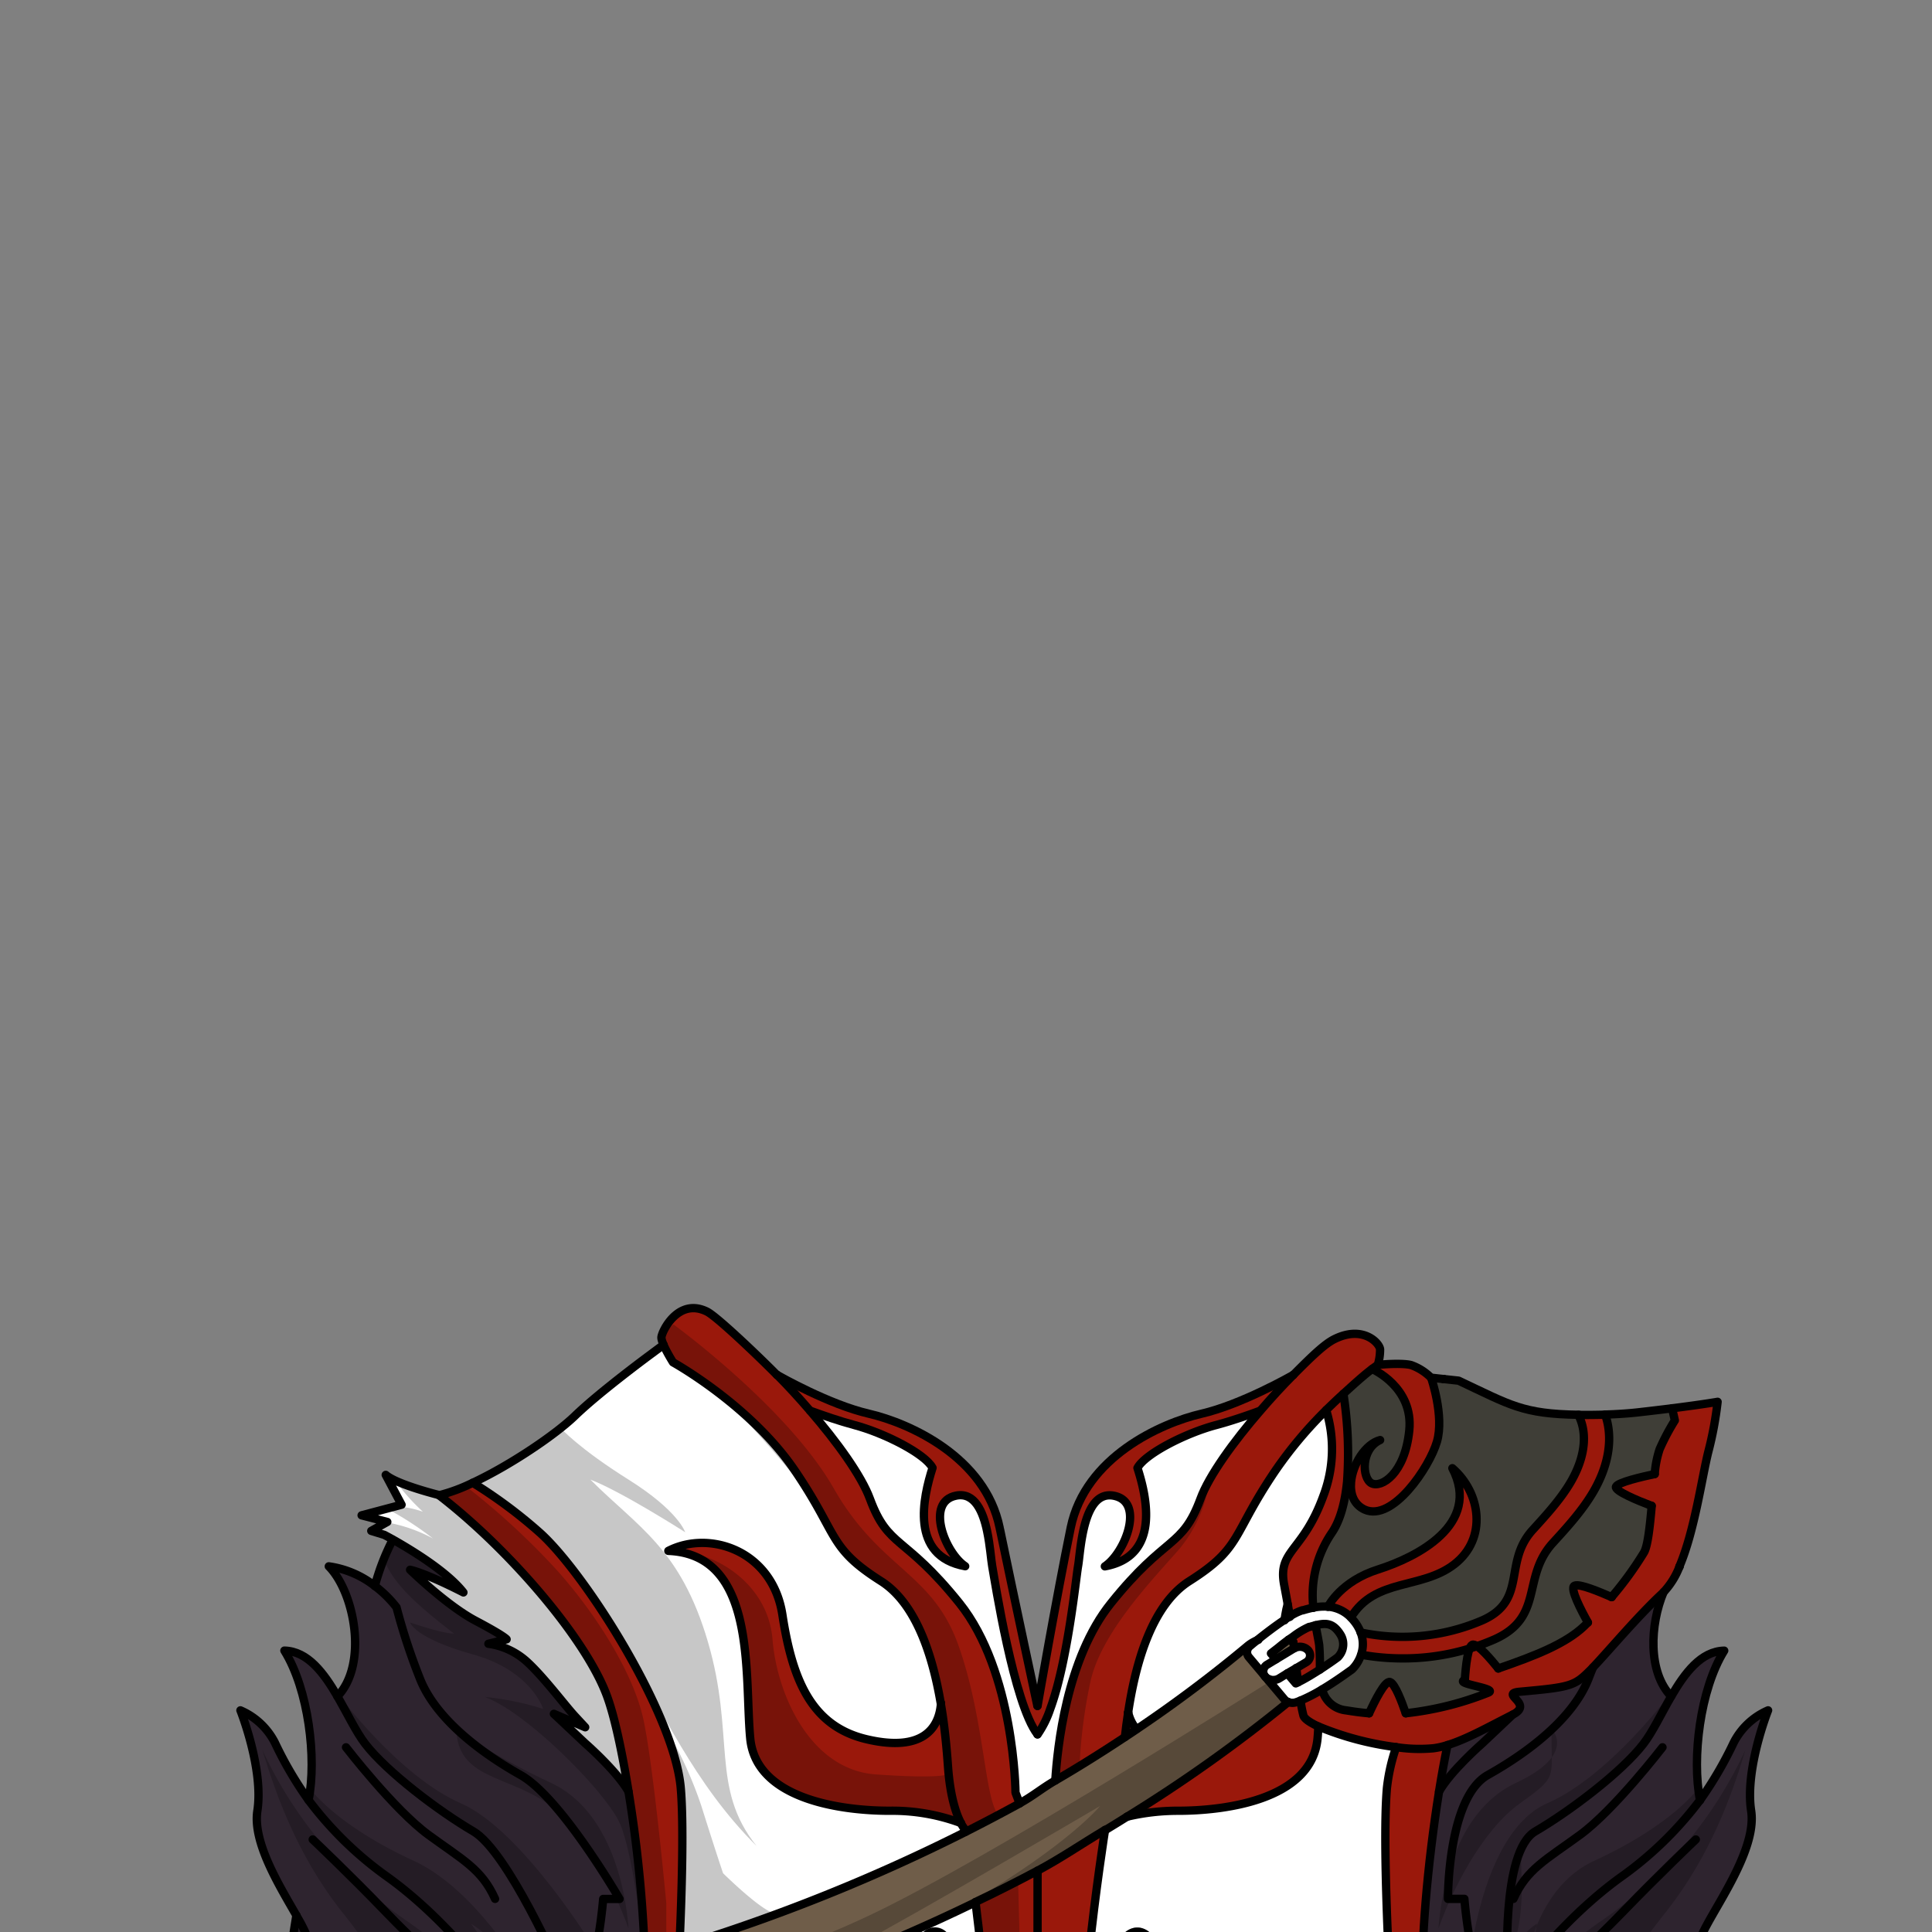 <svg xmlns="http://www.w3.org/2000/svg" viewBox="0 0 432 432">
  <rect x="0" y="0" width="432" height="432" fill="#808080" stroke="none"/>
  <defs>
    <style>.GUNDAN_OWL_OUTFIT_GUNDAN_OWL_OUTFIT_3_cls-1{isolation:isolate;}.GUNDAN_OWL_OUTFIT_GUNDAN_OWL_OUTFIT_3_cls-2{fill:#fff;}.GUNDAN_OWL_OUTFIT_GUNDAN_OWL_OUTFIT_3_cls-3{fill:#3f3e37;}.GUNDAN_OWL_OUTFIT_GUNDAN_OWL_OUTFIT_3_cls-4{fill:#6f5d49;}.GUNDAN_OWL_OUTFIT_GUNDAN_OWL_OUTFIT_3_cls-5{fill:#9a180b;}.GUNDAN_OWL_OUTFIT_GUNDAN_OWL_OUTFIT_3_cls-6{fill:#2e242f;}.GUNDAN_OWL_OUTFIT_GUNDAN_OWL_OUTFIT_3_cls-7{fill:none;stroke:#000;stroke-linecap:round;stroke-linejoin:round;stroke-width:1.86px;}.GUNDAN_OWL_OUTFIT_GUNDAN_OWL_OUTFIT_3_cls-8{opacity:0.22;mix-blend-mode:multiply;}</style>
  </defs>
  <g class="GUNDAN_OWL_OUTFIT_GUNDAN_OWL_OUTFIT_3_cls-1">
    <g id="oufit">
      <path class="GUNDAN_OWL_OUTFIT_GUNDAN_OWL_OUTFIT_3_cls-2" d="M304.29,365a9.27,9.27,0,0,0-1.35-2.36,12.29,12.29,0,0,0-.87-1,8,8,0,0,0-5.15-2.37,12.17,12.17,0,0,0-3.24.23c-.88.18-1.66.4-2.31.59l-.14,0a12.68,12.68,0,0,0-2.8,1.38c-.39.24-.8.51-1.21.79-2.05,1.36-4.28,3.08-5.89,4.36-.73.59-1.34,1.1-1.74,1.44a1.73,1.73,0,0,0-.26,2.52l3.48,4.13a.42.42,0,0,0,.06.08l0,0a2.17,2.17,0,0,0,.84.59c0,.09-.08.18-.11.27l3.55,4.22a2.11,2.11,0,0,0,.88.62,2.5,2.5,0,0,0,.94.18,2.58,2.58,0,0,0,.77-.12c.33-.11.67-.23,1-.38a36,36,0,0,0,4.84-2.49c3.18-1.89,6-4,6.54-4.36l.19-.15a8.1,8.1,0,0,0,2-3.28A7.2,7.2,0,0,0,304.29,365Zm-4.21,4a4.17,4.17,0,0,1-1,1.58c-.86.64-2.34,1.68-4,2.75-.69.44-1.42.89-2.14,1.33-.94.56-1.87,1.08-2.74,1.51l-.5.24-1.89-2.24,2-1.21,2.14-1.31a1.76,1.76,0,0,0,.54-2.69,2.48,2.48,0,0,0-3.13-.46l-.06,0-4.12,2.5-1.11-1.31c.64-.51,1.29-1,1.93-1.52s1.38-1,2-1.54l1-.69a18.39,18.39,0,0,1,3.61-2.18l.13,0c.5-.15,1-.28,1.38-.38,2.15-.52,3.6-.47,5,1.39a3.72,3.72,0,0,1,.35.49A4.1,4.1,0,0,1,300.08,369Z" />
      <path class="GUNDAN_OWL_OUTFIT_GUNDAN_OWL_OUTFIT_3_cls-3" d="M373.92,314.9l.61,2.71a50.68,50.68,0,0,0-3.4,6.43,23,23,0,0,0-1.1,5.56h0c-2.87.61-8.16,1.84-8.65,2.79s4.88,3.15,7.95,4.32c-.41,4.58-.87,8.93-1.72,10.42a76.68,76.68,0,0,1-7.26,10c-2.7-1.16-7.27-3-8.32-2.56s1.65,5.76,3,8.24c-.25.27-.52.54-.8.8-4.17,4-10.93,6.61-19.24,9.48-1.74-2.14-4.51-5.32-5.62-5.35s-1.68,5-1.87,7.91c-2.59.9,7.91,1.85,5.12,2.89a70.12,70.12,0,0,1-18.33,4.56c-.86-2.5-2.43-6.65-3.52-7s-3.43,4.3-4.67,7c-1.79-.15-3.49-.39-5.14-.66a6.14,6.14,0,0,1-5.36-4.67c3.18-1.89,6-4,6.54-4.36l.19-.15a8.1,8.1,0,0,0,2-3.28,51.54,51.54,0,0,0,9.21.82,50.82,50.82,0,0,0,20.57-4.26c11.16-5,6-13.77,13-21.52,3.27-3.58,6.66-7.29,9.14-11.55,2.89-5,4-10,3.28-14.49a15.94,15.94,0,0,0-.68-2.68c2.71-.08,5.15-.25,7.24-.48Q370.6,315.33,373.92,314.9Z" />
      <path class="GUNDAN_OWL_OUTFIT_GUNDAN_OWL_OUTFIT_3_cls-3" d="M301.21,331.32a87.64,87.64,0,0,0-.82-19.67c3.28-3,4.89-4.39,6.41-5.54,0,0,9.31,4,8.32,13.74s-6.27,12.91-8.43,11.82S304.23,324,308.6,322c-3.3.87-6.16,5.4-6.5,9.43Z" />
      <path class="GUNDAN_OWL_OUTFIT_GUNDAN_OWL_OUTFIT_3_cls-4" d="M289.34,368.54c0-.48-.11-.94-.15-1.36a6.07,6.07,0,0,0-1.1-.51c-.67.49-1.35,1-2,1.54s-1.29,1-1.93,1.52l1.11,1.31Z" />
      <path class="GUNDAN_OWL_OUTFIT_GUNDAN_OWL_OUTFIT_3_cls-4" d="M289.85,373l-2,1.21,1.89,2.24.5-.24C290.11,375.11,290,374,289.85,373Z" />
      <path class="GUNDAN_OWL_OUTFIT_GUNDAN_OWL_OUTFIT_3_cls-4" d="M287.18,380l-3.55-4.22-.73-.86,0,0a.42.42,0,0,1-.06-.08l-3.48-4.13a1.73,1.73,0,0,1,.26-2.52c.4-.34,1-.85,1.74-1.44a8.34,8.34,0,0,0-2.48,1.44,300.41,300.41,0,0,1-24.74,18.56c-.85.59-1.72,1.16-2.57,1.72-5.2,3.44-10.41,6.68-15.58,9.72-3,1.77-5,3.48-8,5.11h0q-6.12,3.36-12.07,6.35a405.78,405.78,0,0,1-64,25.71c-3.39,1-6,1.75-7.74,2.2-1.44.39-2.24.59-2.33.61-4.48,1-7.12,5-5.89,8.9a8.19,8.19,0,0,0,7.41,5.31c.24,0,.47,0,.71,0a10.12,10.12,0,0,0,2.23-.26c.43-.1,2.09-.51,4.81-1.24a400.93,400.93,0,0,0,67-25.5h0q6.8-3.27,13.87-7c5.3-2.83,9.65-5.85,15.08-9.1h0q2.43-1.43,4.86-3h0a335.7,335.7,0,0,0,36.07-25.64A2.11,2.11,0,0,1,287.18,380Z" />
      <path class="GUNDAN_OWL_OUTFIT_GUNDAN_OWL_OUTFIT_3_cls-5" d="M252.26,382.91c-.3,1.91-.53,3.75-.72,5.48.85-.56,1.72-1.13,2.57-1.72A8.85,8.85,0,0,1,252.26,382.91Z" />
      <path class="GUNDAN_OWL_OUTFIT_GUNDAN_OWL_OUTFIT_3_cls-5" d="M291.45,383.61a31,31,0,0,1-.65-3.35c-.36.15-.7.27-1,.38a2.58,2.58,0,0,1-.77.12,2.5,2.5,0,0,1-.94-.18A335.7,335.7,0,0,1,252,406.22a49.4,49.4,0,0,1,11.48-1.33c9.68,0,29.83-2.14,31.13-16.22.08-.83.13-1.71.19-2.63C292.9,385.17,291.67,384.32,291.45,383.61Z" />
      <path class="GUNDAN_OWL_OUTFIT_GUNDAN_OWL_OUTFIT_3_cls-5" d="M218.13,425.33h0c.48,3.79,1,8,1.41,12.33s.86,8.83,1.14,13.17.45,8.68.43,12.49h20.74c0-3.8.14-8.06.44-12.49s.67-8.82,1.11-13.17c1.55-15,3.68-28.48,3.68-28.48-5.43,3.25-9.78,6.27-15.08,9.1Q224.94,422.06,218.13,425.33Z" />
      <path class="GUNDAN_OWL_OUTFIT_GUNDAN_OWL_OUTFIT_3_cls-5" d="M210.36,380.79c-.38,5.74-4.2,11-16.63,8.11s-16.61-13.4-18.83-27.81-16.35-19-25.51-14.31c19.89.79,17,27.82,18.31,41.89s21.46,16.22,31.14,16.22a43.94,43.94,0,0,1,16,2.76c-1-1.91-2.41-5.77-2.9-12.73C211.72,391.2,211.29,386.15,210.36,380.79Z" />
      <path class="GUNDAN_OWL_OUTFIT_GUNDAN_OWL_OUTFIT_3_cls-2" d="M268.43,335.13c1.9-5.19,7.41-12.76,13.38-19.7-2.95,1.09-6.63,2.35-9.85,3.2-6.8,1.81-15.83,6.42-17.53,9.58,2.09,6.52,5.17,19.75-7.29,22,4.51-3,9-14.44,2-15.79s-7.45,12.5-8,15.79c-.47,2.68-2.32,21.32-6.21,31.87a22.42,22.42,0,0,1-2.84,5.72c-5.28-6.83-9.51-34.29-10.11-37.59-.25-1.37-.46-4.59-1.13-7.77-.95-4.43-2.79-8.81-6.91-8-7.06,1.35-2.55,12.76,2,15.79-12.47-2.28-9.39-15.51-7.3-22-1.7-3.16-10.72-7.77-17.53-9.58-3.22-.85-6.89-2.12-9.86-3.2,6,6.94,11.48,14.51,13.39,19.7,4.12,11.14,7.65,7.93,20,23.31s12.55,42.39,12.55,42.39l.91,2.39c3-1.63,4.94-3.34,8-5.11.42-7.24,2.47-27.26,12.46-39.67C260.78,343.06,264.3,346.27,268.43,335.13Z" />
      <path class="GUNDAN_OWL_OUTFIT_GUNDAN_OWL_OUTFIT_3_cls-2" d="M265.94,353.54c-8.41,5.33-12,18.32-13.68,29.35v0a8.85,8.85,0,0,0,1.85,3.76,300.41,300.41,0,0,0,24.74-18.56,8.34,8.34,0,0,1,2.48-1.44c1.61-1.28,3.84-3,5.89-4.36.07-.41.13-.82.19-1.22.14-.84.31-1.64.52-2.42-.21-1.19-.48-2.62-.8-4.35-1.44-7.76,4.19-7.2,8.77-19.81a29.47,29.47,0,0,0,.63-19.21,92.84,92.84,0,0,0-11.33,13.5C275.3,343.4,277.85,346,265.94,353.54Z" />
      <path class="GUNDAN_OWL_OUTFIT_GUNDAN_OWL_OUTFIT_3_cls-2" d="M151.93,435.29a405.78,405.78,0,0,0,64-25.71c0-.25-.06-.39-.06-.39a7.56,7.56,0,0,1-1-1.54,43.94,43.94,0,0,0-16-2.76c-9.68,0-29.82-2.14-31.14-16.22s1.58-41.1-18.31-41.89c9.16-4.72,23.29-.11,25.51,14.31s6.41,24.88,18.83,27.81,16.25-2.37,16.63-8.11c-1.8-10.54-5.47-22.25-13.35-27.25-11.9-7.55-9.35-10.14-19.27-24.74s-27.23-24.18-27.23-24.18l-2.13-3.93s-14.1,10.37-19.79,15.86c-4.3,4.16-14.33,11-22.87,15a107.64,107.64,0,0,1,14.82,11c10,8.79,30.22,40.54,31.68,57.26C152.88,407.44,152.52,421.86,151.93,435.29Z" />
      <path class="GUNDAN_OWL_OUTFIT_GUNDAN_OWL_OUTFIT_3_cls-2" d="M310.08,399.82a42.08,42.08,0,0,1,2.07-9.16A67.61,67.61,0,0,1,294.79,386c-.06.92-.11,1.8-.19,2.63-1.3,14.08-21.45,16.22-31.13,16.22A49.4,49.4,0,0,0,252,406.22h0q-2.43,1.53-4.86,3h0s-2.13,13.44-3.68,28.48c-.44,4.35-.83,8.84-1.11,13.17s-.46,8.69-.44,12.49H312C311.26,453,308.83,414.24,310.08,399.82Zm-55.77,50.57a3.21,3.21,0,0,1-2.92-1.66,2.39,2.39,0,0,1-.26-1.08,3.22,3.22,0,1,1,3.18,2.74Zm0-13a3.21,3.21,0,0,1-2.92-1.66,2.42,2.42,0,0,1-.26-1.08,3.22,3.22,0,1,1,3.18,2.74Z" />
      <path class="GUNDAN_OWL_OUTFIT_GUNDAN_OWL_OUTFIT_3_cls-2" d="M219.54,437.67c-.43-4.34-.93-8.54-1.41-12.33a400.93,400.93,0,0,1-67,25.5c-.31,5.41-.61,9.86-.77,12.49h70.75c0-3.81-.14-8.07-.43-12.49S220,442,219.54,437.67Zm-8,11.06a3.21,3.21,0,0,1-2.92,1.66,2.77,2.77,0,1,1,3.18-2.74A2.39,2.39,0,0,1,211.55,448.73Zm0-13a3.21,3.21,0,0,1-2.92,1.66,2.77,2.77,0,1,1,3.18-2.74A2.42,2.42,0,0,1,211.55,435.74Z" />
      <path class="GUNDAN_OWL_OUTFIT_GUNDAN_OWL_OUTFIT_3_cls-5" d="M295.12,373.33a54.64,54.64,0,0,0-.14-5.49c-.16-1.13-.49-2.64-.81-4.44-.42.1-.88.23-1.38.38l-.13,0a18.39,18.39,0,0,0-3.61,2.18l-1,.69a6.07,6.07,0,0,1,1.1.51c0,.42.1.88.15,1.36l.06,0a2.48,2.48,0,0,1,3.13.46,1.76,1.76,0,0,1-.54,2.69L289.85,373c.12,1.07.26,2.15.39,3.21.87-.43,1.8-.95,2.74-1.51C293.7,374.22,294.43,373.77,295.12,373.33Z" />
      <path class="GUNDAN_OWL_OUTFIT_GUNDAN_OWL_OUTFIT_3_cls-5" d="M308.16,350.92c-8.31,2.63-11.09,8.08-11.24,8.36a8,8,0,0,1,5.15,2.37c5.46-8.94,15.81-6.17,23.16-11.91s5.89-16-.48-21.46C331.32,341,316.7,348.21,308.16,350.92Z" />
      <path class="GUNDAN_OWL_OUTFIT_GUNDAN_OWL_OUTFIT_3_cls-5" d="M308.18,304.87a12,12,0,0,0,.41-3.15c-.1-1.36-3.76-5.46-10.17-2.31-2.2,1.08-4.92,3.68-9.21,8l0,0c-.69.38-11.71,6.65-20.55,8.69-9.13,2.11-26,9.71-29.24,25.47l-.06.29c-3.27,15.77-7.33,39.57-7.33,39.57s-5.07-23.68-8.34-39.44c0-.15-.06-.28-.09-.42-3.27-15.76-20.11-23.36-29.24-25.47-8.85-2-19.88-8.31-20.56-8.69l0,0c-4.29-4.33-13.46-13.07-15.65-14.15-6.41-3.16-10.08,4.39-10.17,5.74s2.6,5.61,2.6,5.61,17.32,9.56,27.22,24.18S185.11,346,197,353.54c7.89,5,11.56,16.71,13.35,27.25A140.14,140.14,0,0,1,212,394.92c.5,7,1.92,10.82,2.9,12.73a7.25,7.25,0,0,0,1,1.54s0,.14.05.39q6-3,12.07-6.35h0l-.91-2.39A100.71,100.71,0,0,0,223.78,378c-.1-.38-.21-.76-.32-1.15-1.86-6.47-4.67-13.13-8.92-18.41a79,79,0,0,0-10.34-10.9c-4.64-4-7-5.27-9.68-12.41-1.91-5.19-7.41-12.76-13.38-19.7,3,1.08,6.63,2.35,9.85,3.2,6.81,1.81,15.84,6.42,17.53,9.58-1.59,5-3.74,13.78.78,18.74a5.66,5.66,0,0,0,.42.43,11.61,11.61,0,0,0,6.1,2.86c-4.51-3-9-14.44-2-15.79,4.12-.79,6,3.59,6.9,8,.67,3.18.89,6.4,1.13,7.77.4,2.22,2.44,15.34,5.34,25.79l.27,1c.54,1.88,1.11,3.65,1.7,5.24a22.54,22.54,0,0,0,2.8,5.61,22.42,22.42,0,0,0,2.84-5.72c.49-1.32.94-2.76,1.37-4.29,3-10.67,4.43-25.24,4.84-27.58.25-1.37.46-4.58,1.14-7.76.95-4.44,2.8-8.82,6.91-8,7.07,1.35,2.55,12.76-2,15.79,12.46-2.28,9.39-15.51,7.3-22,1.69-3.16,10.72-7.77,17.53-9.58,3.22-.85,6.89-2.11,9.84-3.2-6,6.94-11.47,14.51-13.38,19.7-4.12,11.14-7.65,7.93-20,23.31-4.63,5.76-7.56,13.15-9.4,20.15h0A101.52,101.52,0,0,0,236,398.11c5.16-3,10.37-6.28,15.57-9.72.19-1.73.43-3.57.72-5.48v0c1.66-11,5.28-24,13.69-29.35,11.9-7.55,9.35-10.14,19.25-24.74a92.84,92.84,0,0,1,11.33-13.5,29.41,29.41,0,0,1-.63,19.21c-4.58,12.61-10.2,12.05-8.76,19.81.31,1.73.58,3.16.79,4.35s.38,2.13.51,2.85a12.64,12.64,0,0,1,2.79-1.38l.14,0c.65-.19,1.44-.41,2.31-.59a24.74,24.74,0,0,1,4.05-16.67c2-2.91,3-7.09,3.49-11.52a88.85,88.85,0,0,0-.82-19.67c3.27-3,4.88-4.39,6.41-5.54,0,0,9.31,4,8.32,13.74s-6.28,12.91-8.44,11.82S304.24,324,308.6,322c-3.3.87-6.16,5.4-6.5,9.43-.22,2.62.61,5,3.07,6.13,6.23,2.77,14.47-9.48,16.14-15.22S320,308.05,320,308.05a11.86,11.86,0,0,0-4.45-2.82c-2.22-.56-7.42-.05-7.42-.05Z" />
      <path class="GUNDAN_OWL_OUTFIT_GUNDAN_OWL_OUTFIT_3_cls-5" d="M373.92,314.9l.61,2.71a50.68,50.68,0,0,0-3.4,6.43,23,23,0,0,0-1.1,5.56h0c-2.87.61-8.16,1.84-8.65,2.79s4.88,3.15,7.95,4.32c-.41,4.58-.87,8.93-1.72,10.42a76.68,76.68,0,0,1-7.26,10c-2.7-1.16-7.27-3-8.32-2.56s1.65,5.76,3,8.24c-.25.27-.52.54-.8.8-4.17,4-10.93,6.61-19.24,9.48-1.74-2.14-4.51-5.32-5.62-5.35s-1.68,5-1.87,7.91c-2.59.9,7.91,1.85,5.12,2.89a70.12,70.12,0,0,1-18.33,4.56c-.86-2.5-2.43-6.65-3.52-7s-3.43,4.3-4.67,7c-1.79-.15-3.49-.39-5.14-.66a6.14,6.14,0,0,1-5.36-4.67,36,36,0,0,1-4.84,2.49,31,31,0,0,0,.65,3.35c.22.71,1.45,1.56,3.34,2.43a67.61,67.61,0,0,0,17.36,4.62c1.56.21,3.07.34,4.48.39-1.41-.05-2.92-.18-4.48-.39a42.08,42.08,0,0,0-2.07,9.16c-1.25,14.42,1.18,53.14,1.88,63.51h7.46c-.09-3.53-.34-10.41-1.14-19.26-.75-8.39.92-27.46,3.49-43.46.59-3.69,1.23-7.22,1.9-10.41,4.41-1.35,9.41-4.21,14.57-6.8,4.93-2.48-3.2-4.71,1.63-5.13,11.12-1,12.16-1.25,15.56-4.66.23-.22.48-.47.72-.74,3.61-3.77,10-11.45,15.64-16.67a1.75,1.75,0,0,0,.19-.2,17.51,17.51,0,0,0,3.54-5.66v0a.36.36,0,0,1,0-.07c3.35-7.84,5-19.73,6.43-25.54a79.57,79.57,0,0,0,2.1-11.26S380.79,314,373.92,314.9Z" />
      <path class="GUNDAN_OWL_OUTFIT_GUNDAN_OWL_OUTFIT_3_cls-5" d="M304.29,365a7.2,7.2,0,0,1,.11,5,51.54,51.54,0,0,0,9.21.82,50.82,50.82,0,0,0,20.57-4.26c11.16-5,6-13.77,13-21.52,3.27-3.58,6.66-7.29,9.14-11.55,2.89-5,4-10,3.28-14.49a15.94,15.94,0,0,0-.68-2.68c-1.87.06-3.87.08-6,.05a11.06,11.06,0,0,1,1.08,3.29c.73,4.48-1.09,8.81-2.74,11.66-2.23,3.83-5.43,7.35-8.53,10.75-6.7,7.34-1.11,15.67-11.19,20.2A45.1,45.1,0,0,1,304.29,365Z" />
      <path class="GUNDAN_OWL_OUTFIT_GUNDAN_OWL_OUTFIT_3_cls-5" d="M254.31,431.92a3,3,0,0,0-3.18,2.74,2.42,2.42,0,0,0,.26,1.08,3.21,3.21,0,0,0,2.92,1.66,2.77,2.77,0,1,0,0-5.48Z" />
      <path class="GUNDAN_OWL_OUTFIT_GUNDAN_OWL_OUTFIT_3_cls-5" d="M208.63,431.92a2.77,2.77,0,1,0,0,5.48,3.21,3.21,0,0,0,2.92-1.66,2.42,2.42,0,0,0,.26-1.08A3,3,0,0,0,208.63,431.92Z" />
      <path class="GUNDAN_OWL_OUTFIT_GUNDAN_OWL_OUTFIT_3_cls-5" d="M120.54,342.56a107.64,107.64,0,0,0-14.82-11,39.16,39.16,0,0,1-7.54,2.8c15.4,11.83,32.66,31.79,37.49,44.74,1.73,4.63,3.43,12.6,4.87,21.51a290.67,290.67,0,0,1,3.65,36.88c1.72-.45,4.35-1.18,7.74-2.2.59-13.43.95-27.85.29-35.47C150.76,383.1,130.55,351.35,120.54,342.56Z" />
      <path class="GUNDAN_OWL_OUTFIT_GUNDAN_OWL_OUTFIT_3_cls-2" d="M87.86,344.29c-1.2-.67-1.94-1.05-1.94-1.05l-2.9-.89,3.58-2-5.74-1.48,8.93-2.37s-.54-1-3.54-6.67c2.55,2.19,11.93,4.51,11.93,4.51,15.4,11.83,32.66,31.79,37.49,44.74,1.73,4.63,3.43,12.6,4.87,21.51-2.63-4.65-9.69-10.8-9.69-10.8l-7-6.59,7,3-2.31-2.49c-2.3-2.49-7.31-9.21-11.08-12.49a16,16,0,0,0-8.25-3.69l4.07-1s-.44-.72-6.92-4.14-14.66-11.4-14.66-11.4,3,.51,11.92,5.06C99.93,351.37,91.63,346.41,87.86,344.29Z" />
      <path class="GUNDAN_OWL_OUTFIT_GUNDAN_OWL_OUTFIT_3_cls-6" d="M391.56,404.89c-1.44-9.35,3.79-22.45,3.79-22.45a15.56,15.56,0,0,0-7.71,7.25,84.44,84.44,0,0,1-7.51,12.83c-1.84-9.36,0-24.75,5.41-33.44-5.21.13-8.82,5-11.86,10.23-5.22-5.42-4.76-16-1.7-23.31a1.75,1.75,0,0,1-.19.2c-5.61,5.22-12,12.9-15.64,16.67-.24.27-.49.52-.72.74-3.4,3.41-4.44,3.69-15.56,4.66-4.83.42,3.3,2.65-1.63,5.13-5.16,2.59-10.16,5.45-14.57,6.8-.67,3.19-1.31,6.72-1.9,10.41-2.57,16-4.24,35.07-3.49,43.46.8,8.85,1.05,15.73,1.14,19.26h62.95l-1.28-14s-2.75-10.35-.92-15.76S393,414.24,391.56,404.89Z" />
      <path class="GUNDAN_OWL_OUTFIT_GUNDAN_OWL_OUTFIT_3_cls-6" d="M141.86,438.1c.09,0,.89-.22,2.33-.61a290.67,290.67,0,0,0-3.65-36.88c-2.63-4.65-9.69-10.8-9.69-10.8l-7-6.59,7,3-2.31-2.49c-2.3-2.49-7.31-9.21-11.08-12.49a16,16,0,0,0-8.25-3.69l4.07-1s-.44-.72-6.92-4.14-14.66-11.4-14.66-11.4,3,.51,11.92,5.06c-3.69-4.74-12-9.7-15.76-11.82a51.66,51.66,0,0,0-4,10.34,21.57,21.57,0,0,0-10.3-4.39c5.79,5.85,8.8,21.94,1.92,29.08-3-5.28-6.65-10.11-11.87-10.24,5.45,8.7,7.25,24.09,5.41,33.44a82.49,82.49,0,0,1-7.5-12.83,15.56,15.56,0,0,0-7.72-7.25s5.23,13.1,3.79,22.45c-1.09,7.07,4.92,16.75,8.72,23.4h0c-.94,5.86-2.74,17.25-3.88,24-1.56,9.41-1.3,11-1.3,11h65.55c-.24-1.43-.48-3.08-.63-4.67.15,1.59.39,3.24.63,4.67h16.24c.05-2.34.19-6.15.5-11A8.19,8.19,0,0,1,136,447C134.74,443.15,137.38,439.15,141.86,438.1Zm-14.39,20.62a4.62,4.62,0,0,0,0,.65A4.62,4.62,0,0,1,127.47,458.72Zm.12-13.75c0,.08,0,.24-.1.46C127.54,445.21,127.58,445.05,127.59,445Zm-1.72,11.39c0,.37,0,.74,0,1.13C125.9,457.1,125.88,456.73,125.87,456.36Zm3.54-3.07a4.1,4.1,0,0,0-.13-1c-.12-.51-.29-1.22-.47-2,.18.79.35,1.5.47,2A4.1,4.1,0,0,1,129.41,453.29Z" />
      <path class="GUNDAN_OWL_OUTFIT_GUNDAN_OWL_OUTFIT_3_cls-3" d="M299.2,364.79c-1.43-1.86-2.88-1.91-5-1.39.32,1.8.65,3.31.81,4.44a54.64,54.64,0,0,1,.14,5.49c1.66-1.07,3.14-2.11,4-2.75a4.17,4.17,0,0,0,1-1.58,4.1,4.1,0,0,0-.53-3.72A3.72,3.72,0,0,0,299.2,364.79Z" />
      <path class="GUNDAN_OWL_OUTFIT_GUNDAN_OWL_OUTFIT_3_cls-3" d="M354.05,319.64a11.06,11.06,0,0,0-1.08-3.29c-12.55-.19-15.21-2.15-26.85-7.63l-3.33-.36h0l-2.82-.3s3,8.5,1.35,14.24-9.91,18-16.15,15.22c-2.45-1.1-3.29-3.51-3.06-6.13l-.89-.06c-.44,4.43-1.46,8.61-3.48,11.52a24.68,24.68,0,0,0-4.05,16.67,12.17,12.17,0,0,1,3.24-.23c.15-.28,2.93-5.73,11.24-8.36,8.54-2.71,23.16-10,16.59-22.64,6.37,5.49,7.85,15.72.48,21.46s-17.7,3-23.16,11.91a12.29,12.29,0,0,1,.87,1,9.27,9.27,0,0,1,1.35,2.36,45.1,45.1,0,0,0,27.3-2.75c10.08-4.53,4.49-12.86,11.19-20.2,3.1-3.4,6.3-6.92,8.53-10.75C353,328.45,354.78,324.12,354.05,319.64Z" />
      <path class="GUNDAN_OWL_OUTFIT_GUNDAN_OWL_OUTFIT_3_cls-7" d="M228,403.22c3-1.63,4.94-3.34,8-5.11,5.17-3,10.38-6.28,15.58-9.72.85-.56,1.72-1.13,2.57-1.72a300.41,300.41,0,0,0,24.74-18.56,8.34,8.34,0,0,1,2.48-1.44" />
      <path class="GUNDAN_OWL_OUTFIT_GUNDAN_OWL_OUTFIT_3_cls-7" d="M218.13,425.34a400.93,400.93,0,0,1-67,25.5c-2.72.73-4.38,1.14-4.81,1.24a10.12,10.12,0,0,1-2.23.26c-.24,0-.47,0-.71,0A8.19,8.19,0,0,1,136,447c-1.23-3.85,1.41-7.85,5.89-8.9.09,0,.89-.22,2.33-.61,1.72-.45,4.35-1.18,7.74-2.2a405.78,405.78,0,0,0,64-25.71q5.94-3,12.07-6.35" />
      <path class="GUNDAN_OWL_OUTFIT_GUNDAN_OWL_OUTFIT_3_cls-7" d="M247.08,409.19c-5.43,3.25-9.78,6.27-15.08,9.1q-7.06,3.76-13.87,7" />
      <path class="GUNDAN_OWL_OUTFIT_GUNDAN_OWL_OUTFIT_3_cls-7" d="M252,406.22q-2.43,1.53-4.86,3" />
      <path class="GUNDAN_OWL_OUTFIT_GUNDAN_OWL_OUTFIT_3_cls-7" d="M288.06,380.58A335.7,335.7,0,0,1,252,406.22" />
      <path class="GUNDAN_OWL_OUTFIT_GUNDAN_OWL_OUTFIT_3_cls-7" d="M289.19,367.18a6.07,6.07,0,0,0-1.1-.51" />
      <path class="GUNDAN_OWL_OUTFIT_GUNDAN_OWL_OUTFIT_3_cls-7" d="M247.09,409.18h0s-2.13,13.44-3.68,28.48c-.44,4.35-.83,8.84-1.11,13.17s-.46,8.69-.44,12.49" />
      <path class="GUNDAN_OWL_OUTFIT_GUNDAN_OWL_OUTFIT_3_cls-7" d="M289.18,307.44c-2.4,2.41-4.92,5.15-7.37,8-6,6.94-11.48,14.51-13.38,19.7-4.13,11.14-7.65,7.93-20,23.31-10,12.41-12,32.43-12.46,39.67" />
      <path class="GUNDAN_OWL_OUTFIT_GUNDAN_OWL_OUTFIT_3_cls-7" d="M252.26,382.89c1.66-11,5.27-24,13.68-29.35,11.91-7.55,9.36-10.14,19.26-24.74a92.84,92.84,0,0,1,11.33-13.5c1.34-1.32,2.64-2.55,3.86-3.65,3.28-3,4.89-4.39,6.41-5.54.82-.61,1.29-.93,1.29-.93a3.1,3.1,0,0,0,.08-.31,11.6,11.6,0,0,0,.42-3.15c-.1-1.36-3.76-5.46-10.17-2.31-2.2,1.08-4.92,3.68-9.21,8" />
      <path class="GUNDAN_OWL_OUTFIT_GUNDAN_OWL_OUTFIT_3_cls-7" d="M251.54,388.39c.19-1.73.42-3.57.72-5.48" />
      <polyline class="GUNDAN_OWL_OUTFIT_GUNDAN_OWL_OUTFIT_3_cls-7" points="232 463.33 232 451.65 232 438.66 232 418.29" />
      <path class="GUNDAN_OWL_OUTFIT_GUNDAN_OWL_OUTFIT_3_cls-7" d="M221.11,463.33c0-3.81-.14-8.07-.43-12.49s-.69-8.83-1.14-13.17-.93-8.54-1.41-12.33h0" />
      <path class="GUNDAN_OWL_OUTFIT_GUNDAN_OWL_OUTFIT_3_cls-7" d="M173.77,307.44c2.39,2.41,4.91,5.15,7.36,8,6,6.94,11.48,14.51,13.39,19.7,4.12,11.14,7.65,7.93,20,23.31s12.55,42.39,12.55,42.39l.91,2.39h0" />
      <path class="GUNDAN_OWL_OUTFIT_GUNDAN_OWL_OUTFIT_3_cls-7" d="M215.93,409.58c0-.25-.06-.39-.06-.39a7.56,7.56,0,0,1-1-1.54c-1-1.91-2.41-5.77-2.9-12.73-.27-3.71-.7-8.77-1.63-14.13-1.8-10.54-5.47-22.25-13.35-27.25-11.9-7.55-9.35-10.14-19.27-24.74s-27.23-24.18-27.23-24.18-2.69-4.26-2.59-5.61,3.76-8.9,10.17-5.74c2.19,1.08,11.35,9.82,15.64,14.15" />
      <path class="GUNDAN_OWL_OUTFIT_GUNDAN_OWL_OUTFIT_3_cls-7" d="M290.24,376.17c-.13-1.06-.27-2.14-.39-3.21" />
      <path class="GUNDAN_OWL_OUTFIT_GUNDAN_OWL_OUTFIT_3_cls-7" d="M308.1,305.18s5.2-.51,7.42.05a11.86,11.86,0,0,1,4.45,2.82l2.82.31" />
      <path class="GUNDAN_OWL_OUTFIT_GUNDAN_OWL_OUTFIT_3_cls-7" d="M353,316.35c-12.55-.19-15.21-2.15-26.85-7.63l-3.33-.36" />
      <path class="GUNDAN_OWL_OUTFIT_GUNDAN_OWL_OUTFIT_3_cls-7" d="M375.53,350.32a.36.36,0,0,1,0-.07c3.35-7.84,5-19.73,6.43-25.54a79.57,79.57,0,0,0,2.1-11.26s-3.3.58-10.17,1.45q-3.33.42-7.75.92c-2.09.23-4.53.4-7.24.48" />
      <path class="GUNDAN_OWL_OUTFIT_GUNDAN_OWL_OUTFIT_3_cls-7" d="M290.8,380.26a31,31,0,0,0,.65,3.35c.22.71,1.45,1.56,3.34,2.43a67.61,67.61,0,0,0,17.36,4.62,34.37,34.37,0,0,0,8.34.26,17.17,17.17,0,0,0,3.18-.72c4.41-1.35,9.41-4.21,14.57-6.8,4.93-2.48-3.2-4.71,1.63-5.13,11.12-1,12.16-1.25,15.56-4.66.23-.22.48-.47.72-.74,3.61-3.77,10-11.45,15.64-16.67a1.75,1.75,0,0,0,.19-.2,17.51,17.51,0,0,0,3.54-5.66" />
      <path class="GUNDAN_OWL_OUTFIT_GUNDAN_OWL_OUTFIT_3_cls-7" d="M289.34,368.54c0-.48-.11-.94-.15-1.36" />
      <path class="GUNDAN_OWL_OUTFIT_GUNDAN_OWL_OUTFIT_3_cls-7" d="M288.43,361.52c-.12-.72-.29-1.66-.5-2.85s-.48-2.62-.8-4.35c-1.44-7.76,4.19-7.2,8.77-19.81a29.47,29.47,0,0,0,.63-19.21" />
      <path class="GUNDAN_OWL_OUTFIT_GUNDAN_OWL_OUTFIT_3_cls-7" d="M370,329.6a23,23,0,0,1,1.1-5.56,50.68,50.68,0,0,1,3.4-6.43l-.61-2.71" />
      <path class="GUNDAN_OWL_OUTFIT_GUNDAN_OWL_OUTFIT_3_cls-7" d="M360.35,357.12a76.68,76.68,0,0,0,7.26-10c.85-1.49,1.31-5.84,1.72-10.42" />
      <path class="GUNDAN_OWL_OUTFIT_GUNDAN_OWL_OUTFIT_3_cls-7" d="M314.33,383.09a70.12,70.12,0,0,0,18.33-4.56c2.79-1-7.71-2-5.12-2.89" />
      <path class="GUNDAN_OWL_OUTFIT_GUNDAN_OWL_OUTFIT_3_cls-7" d="M300.39,311.65a87.64,87.64,0,0,1,.82,19.67c-.44,4.43-1.46,8.61-3.48,11.52a24.68,24.68,0,0,0-4.05,16.67" />
      <path class="GUNDAN_OWL_OUTFIT_GUNDAN_OWL_OUTFIT_3_cls-7" d="M295.64,377.77a6.14,6.14,0,0,0,5.36,4.67c1.65.27,3.35.51,5.14.66" />
      <path class="GUNDAN_OWL_OUTFIT_GUNDAN_OWL_OUTFIT_3_cls-7" d="M294.17,363.4c.32,1.8.65,3.31.81,4.44a54.64,54.64,0,0,1,.14,5.49" />
      <path class="GUNDAN_OWL_OUTFIT_GUNDAN_OWL_OUTFIT_3_cls-7" d="M335,373.08c8.31-2.87,15.07-5.52,19.24-9.48.28-.26.55-.53.8-.8" />
      <path class="GUNDAN_OWL_OUTFIT_GUNDAN_OWL_OUTFIT_3_cls-7" d="M306.14,383.1c1.24-2.71,3.55-7.37,4.67-7s2.66,4.5,3.52,7" />
      <path class="GUNDAN_OWL_OUTFIT_GUNDAN_OWL_OUTFIT_3_cls-7" d="M327.54,375.64c.19-2.91.68-7.95,1.87-7.91s3.88,3.21,5.62,5.35" />
      <path class="GUNDAN_OWL_OUTFIT_GUNDAN_OWL_OUTFIT_3_cls-7" d="M355.07,362.8c-1.39-2.48-4.18-7.74-3-8.24s5.62,1.4,8.32,2.56" />
      <path class="GUNDAN_OWL_OUTFIT_GUNDAN_OWL_OUTFIT_3_cls-7" d="M370,329.6h0c-2.87.61-8.16,1.84-8.65,2.79s4.88,3.15,7.95,4.32" />
      <path class="GUNDAN_OWL_OUTFIT_GUNDAN_OWL_OUTFIT_3_cls-7" d="M105.72,331.56a107.64,107.64,0,0,1,14.82,11c10,8.79,30.22,40.54,31.68,57.26.66,7.62.3,22-.29,35.47" />
      <path class="GUNDAN_OWL_OUTFIT_GUNDAN_OWL_OUTFIT_3_cls-7" d="M148.38,300.69l-2.57,1.91s-11.53,8.46-17.22,13.95c-4.3,4.16-14.33,11-22.87,15a39.16,39.16,0,0,1-7.54,2.8c15.4,11.83,32.66,31.79,37.49,44.74,1.73,4.63,3.43,12.6,4.87,21.51a290.67,290.67,0,0,1,3.65,36.88" />
      <path class="GUNDAN_OWL_OUTFIT_GUNDAN_OWL_OUTFIT_3_cls-7" d="M140.54,400.61c-2.63-4.65-9.69-10.8-9.69-10.8l-7-6.59,7,3-2.31-2.49c-2.3-2.49-7.31-9.21-11.08-12.49a16,16,0,0,0-8.25-3.69l4.07-1s-.44-.72-6.92-4.14-14.66-11.4-14.66-11.4,3,.51,11.92,5.06c-3.69-4.74-12-9.7-15.76-11.82-1.2-.67-1.94-1.05-1.94-1.05l-2.9-.89,3.58-2-5.74-1.48,8.93-2.37s-.54-1-3.54-6.67c2.55,2.19,11.93,4.51,11.93,4.51" />
      <path class="GUNDAN_OWL_OUTFIT_GUNDAN_OWL_OUTFIT_3_cls-7" d="M83.81,354.64a51.72,51.72,0,0,1,4-10.35" />
      <path class="GUNDAN_OWL_OUTFIT_GUNDAN_OWL_OUTFIT_3_cls-7" d="M75.44,379.32c6.88-7.14,3.87-23.23-1.92-29.08a21.57,21.57,0,0,1,10.3,4.39,25.92,25.92,0,0,1,4.84,4.77,137.14,137.14,0,0,0,5.26,16c3.54,8.9,13.48,16.44,22.5,21.51s22.11,27.7,22.11,27.7h-3.66s-1,12.39-3.33,16.1-3.93,4.22-3.93,4.22-1.18,5.24-1.66,9.47a38,38,0,0,0,.69,8.95" />
      <path class="GUNDAN_OWL_OUTFIT_GUNDAN_OWL_OUTFIT_3_cls-7" d="M69,402.52c1.84-9.35,0-24.74-5.41-33.44,5.22.13,8.82,5,11.87,10.24,2.21,3.84,4.15,7.93,6.19,10.59,4.84,6.3,16.48,15.09,24.19,19.59s19.37,31.19,19.37,31.19l2.42,4.22s1.18,5.42,1.67,7.43-.49,1.86-1.67,5.75c-.51,1.65.06,3.57.87,5.24" />
      <path class="GUNDAN_OWL_OUTFIT_GUNDAN_OWL_OUTFIT_3_cls-7" d="M66.27,428.29c-3.8-6.65-9.81-16.33-8.72-23.4,1.44-9.35-3.79-22.45-3.79-22.45a15.56,15.56,0,0,1,7.72,7.25A82.49,82.49,0,0,0,69,402.52a79.79,79.79,0,0,0,17.88,17.34c17.66,12.84,29.56,32.48,29.56,32.48s3.66,7.84,3.8,11" />
      <path class="GUNDAN_OWL_OUTFIT_GUNDAN_OWL_OUTFIT_3_cls-7" d="M68,449.36s2.75-10.35.92-15.76a35.22,35.22,0,0,0-2.67-5.3" />
      <path class="GUNDAN_OWL_OUTFIT_GUNDAN_OWL_OUTFIT_3_cls-7" d="M77.37,390.7s10.8,14,18.45,19.59,11.9,7.66,14.88,14.3" />
      <path class="GUNDAN_OWL_OUTFIT_GUNDAN_OWL_OUTFIT_3_cls-7" d="M69.92,411.31s8.54,8.1,16,15.87,9.86,9.12,13.4,15.2c0,0,5,14.41,5.55,20.95" />
      <path class="GUNDAN_OWL_OUTFIT_GUNDAN_OWL_OUTFIT_3_cls-7" d="M66.27,428.29h0c-.94,5.86-2.74,17.25-3.88,24-1.56,9.41-1.3,11-1.3,11H328.22" />
      <path class="GUNDAN_OWL_OUTFIT_GUNDAN_OWL_OUTFIT_3_cls-7" d="M380.13,402.52a84.44,84.44,0,0,0,7.51-12.83,15.56,15.56,0,0,1,7.71-7.25s-5.23,13.1-3.79,22.45-9.55,23.3-11.39,28.71.92,15.76.92,15.76l1.28,14H339.8" />
      <path class="GUNDAN_OWL_OUTFIT_GUNDAN_OWL_OUTFIT_3_cls-7" d="M339.8,463.33H328.22c2.1-5.48,4.47-11,4.47-11s11.91-19.64,29.56-32.48a80,80,0,0,0,17.88-17.33" />
      <path class="GUNDAN_OWL_OUTFIT_GUNDAN_OWL_OUTFIT_3_cls-7" d="M214.89,407.65a43.94,43.94,0,0,0-16-2.76c-9.68,0-29.82-2.14-31.14-16.22s1.58-41.1-18.31-41.89c9.16-4.72,23.29-.11,25.51,14.31s6.41,24.88,18.83,27.81,16.25-2.37,16.63-8.11" />
      <line class="GUNDAN_OWL_OUTFIT_GUNDAN_OWL_OUTFIT_3_cls-7" x1="322.79" y1="308.36" x2="322.78" y2="308.36" />
      <path class="GUNDAN_OWL_OUTFIT_GUNDAN_OWL_OUTFIT_3_cls-7" d="M312,463.33c-.7-10.37-3.13-49.09-1.88-63.51a42.08,42.08,0,0,1,2.07-9.16" />
      <path class="GUNDAN_OWL_OUTFIT_GUNDAN_OWL_OUTFIT_3_cls-7" d="M319.42,463.33c-.09-3.53-.34-10.41-1.14-19.26-.75-8.39.92-27.46,3.49-43.46.59-3.69,1.23-7.22,1.9-10.41" />
      <path class="GUNDAN_OWL_OUTFIT_GUNDAN_OWL_OUTFIT_3_cls-7" d="M321.77,400.61c2.62-4.65,9.69-10.8,9.69-10.8l6.78-6.41" />
      <path class="GUNDAN_OWL_OUTFIT_GUNDAN_OWL_OUTFIT_3_cls-7" d="M335.67,463.33a37.47,37.47,0,0,0,.7-8.95c-.5-4.23-1.67-9.47-1.67-9.47s-1.58-.5-3.92-4.22-3.34-16.1-3.34-16.1h-3.67s-.11-22.63,8.92-27.7,19-12.61,22.5-21.51c.33-.86.66-1.7,1-2.51" />
      <path class="GUNDAN_OWL_OUTFIT_GUNDAN_OWL_OUTFIT_3_cls-7" d="M375.53,350.32v0" />
      <path class="GUNDAN_OWL_OUTFIT_GUNDAN_OWL_OUTFIT_3_cls-7" d="M373.68,379.31c-5.22-5.42-4.76-16-1.7-23.31" />
      <path class="GUNDAN_OWL_OUTFIT_GUNDAN_OWL_OUTFIT_3_cls-7" d="M380.13,402.53h0c-1.84-9.36,0-24.75,5.41-33.44-5.21.13-8.82,5-11.86,10.23-2.22,3.84-4.15,7.94-6.2,10.6-4.84,6.3-16.48,15.09-24.2,19.59s-6.16,31.19-6.16,31.19l-2.42,4.22" />
      <path class="GUNDAN_OWL_OUTFIT_GUNDAN_OWL_OUTFIT_3_cls-7" d="M371.74,390.7s-10.79,14-18.45,19.59-11.9,7.66-14.88,14.3" />
      <path class="GUNDAN_OWL_OUTFIT_GUNDAN_OWL_OUTFIT_3_cls-7" d="M339.8,463.33c3.24-9.43,10-20.95,10-20.95,3.53-6.08,5.89-7.43,13.39-15.2s16-15.87,16-15.87" />
      <path class="GUNDAN_OWL_OUTFIT_GUNDAN_OWL_OUTFIT_3_cls-7" d="M283.74,375.47c0,.09-.08.18-.11.27" />
      <path class="GUNDAN_OWL_OUTFIT_GUNDAN_OWL_OUTFIT_3_cls-7" d="M287.22,362.31c.07-.41.13-.82.19-1.22.14-.84.31-1.64.52-2.42" />
      <path class="GUNDAN_OWL_OUTFIT_GUNDAN_OWL_OUTFIT_3_cls-7" d="M252.26,382.89v0a8.85,8.85,0,0,0,1.85,3.76" />
      <path class="GUNDAN_OWL_OUTFIT_GUNDAN_OWL_OUTFIT_3_cls-7" d="M252,406.22h0a49.4,49.4,0,0,1,11.48-1.33c9.68,0,29.83-2.14,31.13-16.22.08-.83.13-1.71.19-2.63" />
      <path class="GUNDAN_OWL_OUTFIT_GUNDAN_OWL_OUTFIT_3_cls-7" d="M173.73,307.42l0,0c.68.38,11.71,6.65,20.56,8.69,9.12,2.11,26,9.71,29.23,25.47,0,.14.06.27.09.42,3.27,15.76,8.35,39.44,8.35,39.44" />
      <path class="GUNDAN_OWL_OUTFIT_GUNDAN_OWL_OUTFIT_3_cls-7" d="M181.13,315.43c3,1.08,6.64,2.35,9.86,3.2,6.81,1.81,15.83,6.42,17.53,9.58-2.09,6.52-5.17,19.75,7.3,22-4.52-3-9-14.44-2-15.79,4.12-.79,6,3.59,6.91,8,.67,3.18.88,6.4,1.13,7.77.6,3.3,4.83,30.76,10.11,37.59" />
      <path class="GUNDAN_OWL_OUTFIT_GUNDAN_OWL_OUTFIT_3_cls-7" d="M289.21,307.42l0,0c-.69.38-11.72,6.65-20.55,8.69-9.13,2.11-26,9.71-29.24,25.47S232,381.46,232,381.46" />
      <path class="GUNDAN_OWL_OUTFIT_GUNDAN_OWL_OUTFIT_3_cls-7" d="M232,387.83a22.42,22.42,0,0,0,2.84-5.72c3.89-10.55,5.74-29.19,6.21-31.87.6-3.29,1-17.14,8-15.79s2.55,12.76-2,15.79c12.46-2.28,9.38-15.51,7.29-22,1.7-3.16,10.73-7.77,17.53-9.58,3.22-.85,6.9-2.11,9.85-3.2" />
      <path class="GUNDAN_OWL_OUTFIT_GUNDAN_OWL_OUTFIT_3_cls-7" d="M304.4,370a51.54,51.54,0,0,0,9.21.82,50.82,50.82,0,0,0,20.57-4.26c11.16-5,6-13.77,13-21.52,3.27-3.58,6.66-7.29,9.14-11.55,2.89-5,4-10,3.28-14.49a15.94,15.94,0,0,0-.68-2.68c-1.87.06-3.87.08-6,.05a11.06,11.06,0,0,1,1.08,3.29c.73,4.48-1.09,8.81-2.74,11.66-2.23,3.83-5.43,7.35-8.53,10.75-6.7,7.34-1.11,15.67-11.19,20.2a45.1,45.1,0,0,1-27.3,2.75" />
      <path class="GUNDAN_OWL_OUTFIT_GUNDAN_OWL_OUTFIT_3_cls-7" d="M282.9,374.88l.73.86,3.55,4.22a2.11,2.11,0,0,0,.88.62,2.5,2.5,0,0,0,.94.18,2.58,2.58,0,0,0,.77-.12c.33-.11.67-.23,1-.38a36,36,0,0,0,4.84-2.49c3.18-1.89,6-4,6.54-4.36l.19-.15a8.1,8.1,0,0,0,2-3.28,7.2,7.2,0,0,0-.11-5,9.27,9.27,0,0,0-1.35-2.36,12.29,12.29,0,0,0-.87-1,8,8,0,0,0-5.15-2.37,12.17,12.17,0,0,0-3.24.23c-.88.18-1.66.4-2.31.59l-.14,0a12.68,12.68,0,0,0-2.8,1.38c-.39.24-.8.51-1.21.79-2.05,1.36-4.28,3.08-5.89,4.36-.73.59-1.34,1.1-1.74,1.44a1.73,1.73,0,0,0-.26,2.52l3.48,4.13" />
      <path class="GUNDAN_OWL_OUTFIT_GUNDAN_OWL_OUTFIT_3_cls-7" d="M287.85,374.17l1.89,2.24.5-.24c.87-.43,1.8-.95,2.74-1.51.72-.44,1.45-.89,2.14-1.33,1.66-1.07,3.14-2.11,4-2.75a4.17,4.17,0,0,0,1-1.58,4.1,4.1,0,0,0-.53-3.72,3.72,3.72,0,0,0-.35-.49c-1.43-1.86-2.88-1.91-5-1.39-.42.1-.88.23-1.38.38l-.13,0a18.39,18.39,0,0,0-3.61,2.18l-1,.69c-.67.49-1.35,1-2,1.54s-1.29,1-1.93,1.52l1.11,1.31" />
      <path class="GUNDAN_OWL_OUTFIT_GUNDAN_OWL_OUTFIT_3_cls-7" d="M287.85,374.17,286,375.31a2.47,2.47,0,0,1-1.29.34,2.43,2.43,0,0,1-1-.18,2.17,2.17,0,0,1-.84-.59l0,0a.42.42,0,0,1-.06-.08,1.77,1.77,0,0,1,.59-2.61l1.82-1.11,4.12-2.5.06,0a2.48,2.48,0,0,1,3.13.46,1.76,1.76,0,0,1-.54,2.69L289.85,373Z" />
      <path class="GUNDAN_OWL_OUTFIT_GUNDAN_OWL_OUTFIT_3_cls-7" d="M306.8,306.11s9.31,4,8.32,13.74-6.27,12.91-8.43,11.82S304.23,324,308.6,322c-3.3.87-6.16,5.4-6.5,9.43-.23,2.62.61,5,3.06,6.13,6.24,2.77,14.48-9.48,16.15-15.22S320,308.05,320,308.05" />
      <path class="GUNDAN_OWL_OUTFIT_GUNDAN_OWL_OUTFIT_3_cls-7" d="M296.92,359.29h0c.15-.28,2.93-5.73,11.24-8.36,8.54-2.71,23.16-10,16.59-22.64,6.37,5.49,7.85,15.72.48,21.46s-17.7,3-23.16,11.91" />
      <path class="GUNDAN_OWL_OUTFIT_GUNDAN_OWL_OUTFIT_3_cls-7" d="M211.81,434.66a2.42,2.42,0,0,1-.26,1.08,3.21,3.21,0,0,1-2.92,1.66,2.77,2.77,0,1,1,3.18-2.74Z" />
      <path class="GUNDAN_OWL_OUTFIT_GUNDAN_OWL_OUTFIT_3_cls-7" d="M257.49,434.66a3,3,0,0,1-3.18,2.74,3.21,3.21,0,0,1-2.92-1.66,2.42,2.42,0,0,1-.26-1.08,3.22,3.22,0,0,1,6.36,0Z" />
      <g class="GUNDAN_OWL_OUTFIT_GUNDAN_OWL_OUTFIT_3_cls-8">
        <path d="M150.62,296.17s25.47,18.51,35.81,36.64,22,18.64,27.86,35.05,5.86,34.82,9,37.94c-5.2,4.48-6.54,3.39-6.54,3.39h-1a7.51,7.51,0,0,1-1.55-2.11,65.06,65.06,0,0,0-16.66-2.32c-6.58-.05-25.44-2.45-29-12.4-1.49-5.95-2.31-18.22-2.33-25.69S162.06,348,150.1,346.82c9.68-.3,21.65,7.38,22.63,19.71s8.43,29.22,23.15,30.24c14.42,1,15.89,0,15.89,0a103.92,103.92,0,0,0-2.28-20.45c-2.33-10.46-6.3-19.66-12-22.45s-10.24-9.31-13.76-15.32-18.54-24-27-30c-6.62-5.22-6.19-3.73-6.19-3.73s-3.09-5.37-2.11-6.63A9.66,9.66,0,0,1,150.62,296.17Z" />
        <path d="M98.18,333.93s4-.82,5-1.22l.94-.41a164,164,0,0,1,20.67,19.09c9.16,10.36,16.61,22.8,18.9,32.32s5.3,41.88,5.3,41.88v10.58l-4.76,1.32s-2.54-22.91-5.66-29.84-20.65-24.73-30.2-28.22a64.54,64.54,0,0,1,13.08,2.69S118.89,373.69,106,370c-13.4-3.72-14.31-7.21-14.31-7.21s7.45,2.57,9.81,2.47c-9.29-7.2-13.34-11.13-15.69-16.57,1.68-3.7,2-4.37,2-4.37l-5-1.66,4-2.19a34.29,34.29,0,0,1,10,3.54,71.75,71.75,0,0,0-10.2-6.63s2-1.36,7.95.64a45.07,45.07,0,0,1-6.1-6.82S96.39,334.53,98.18,333.93Z" />
        <path d="M75.73,379s13.5,18.2,27.34,24.24,30.1,32.86,30.1,32.86-1,7.41-5.75,8.49c-10-19.61-15.49-30.47-20.4-34.07-8.37-5.58-19.41-13-22.69-17.51S76,382.1,75.73,379Z" />
        <path d="M69.57,400.23s5.73,7.93,22.9,15.83,29.83,34.27,29.83,34.27-7.46-14.21-17-20.2c0,0,16.88,22.06,17,33.2-21.69,0-21.69-.46-21.69-.46s-12.85-21.19-23.94-35.12-15.69-29.06-18-36.44A94.71,94.71,0,0,0,91.1,429.62c13.93,9.71,19.13,17.74,19.13,17.74s-8.54-16.56-21.49-25.09A70.31,70.31,0,0,1,69,402.52Z" />
        <path d="M66.27,428.3s4.75,4.95,7.25,15a63.92,63.92,0,0,1,2.21,16.56s-6.4-11.8-9.46-15.25-1.61-6.2-1.59-6.32Z" />
        <path d="M102.06,386.61s7.32,5.6,21.18,12.07,16.81,25.44,17.3,32.54c-2.83-8-9.51-21.76-18.24-28S102.2,397.73,102.06,386.61Z" />
        <path d="M373.26,379s-13.5,18.2-27.33,24.24S329,436.09,329,436.09s1,7.41,5.75,8.49c10-19.61,2.3-30.47,7.2-34.07,8.37-5.58,19.41-13,22.69-17.51S373,382.1,373.26,379Z" />
        <path d="M379.43,400.23s-5.74,7.93-22.91,15.83-16.63,34.27-16.63,34.27-5.74-14.21,3.78-20.2c0,0-3.68,22.06-3.78,33.2,21.68,0,8.49-.46,8.49-.46s12.85-21.19,23.94-35.12,15.69-29.06,17.95-36.44a94.69,94.69,0,0,1-32.37,38.31c-13.93,9.71-19.13,17.74-19.13,17.74s8.53-16.56,21.48-25.09A70.31,70.31,0,0,0,380,402.52Z" />
        <path d="M382.73,428.3s-4.75,4.95-7.25,15a63.72,63.72,0,0,0-2.22,16.56s4.42-8.45,7.49-11.9a89.94,89.94,0,0,1-1.56-13.18C379.18,434.62,382.73,428.3,382.73,428.3Z" />
        <path d="M346.93,386.61s5.88,5.6-8,12.07-16.8,25.44-17.29,32.54c2.83-8,9.51-21.76,18.24-28S346.79,397.73,346.93,386.61Z" />
        <path d="M218.13,425.33s2.68,22.59,2.78,27.25.2,10.75.2,10.75h7.64l-1.1-42.76Z" />
        <path d="M136.44,448s31.09-7,58-19.73,89.22-52.12,89.22-52.12l3.95,4.26S247.09,411.8,217,425.34c22.24-13.15,29-21.53,29-21.53s-41,24.12-54.81,31.38-40.14,15.65-40.14,15.65-8.52,2.67-11.49.75S136.44,448,136.44,448Z" />
        <path d="M148,385a89.75,89.75,0,0,1,8.84,18.86c3.14,10,4.84,15,4.84,15s9.1,9,11.84,9c-13.86,5-21.61,7.45-21.61,7.45s.88-14.76.94-20.9S151.66,390.41,148,385Z" />
        <path d="M270.48,330.84a30.88,30.88,0,0,1-6.74,15.48c-5.89,6.76-17.73,18.85-20,30.09a114.72,114.72,0,0,0-2.35,18.41l-5.95,3.57s2.87-20.18,6.79-29.45,12.56-18.4,16.68-21.44,8.11-8.1,9.09-11.71S270.48,330.84,270.48,330.84Z" />
        <path d="M125.38,319.33s3.94,4.47,15.16,11.51,12.67,11.77,12.67,11.77-14.27-9.13-21.2-11.77c10.6,10.64,20.15,15.37,26.29,36.31s.47,32.62,10.86,45.61c-14.15-14.07-21.34-31-28.28-42.28s-18.79-32.19-35.74-38.65C115.15,326.41,125.38,319.33,125.38,319.33Z" />
      </g>
    </g>
  </g>
</svg>